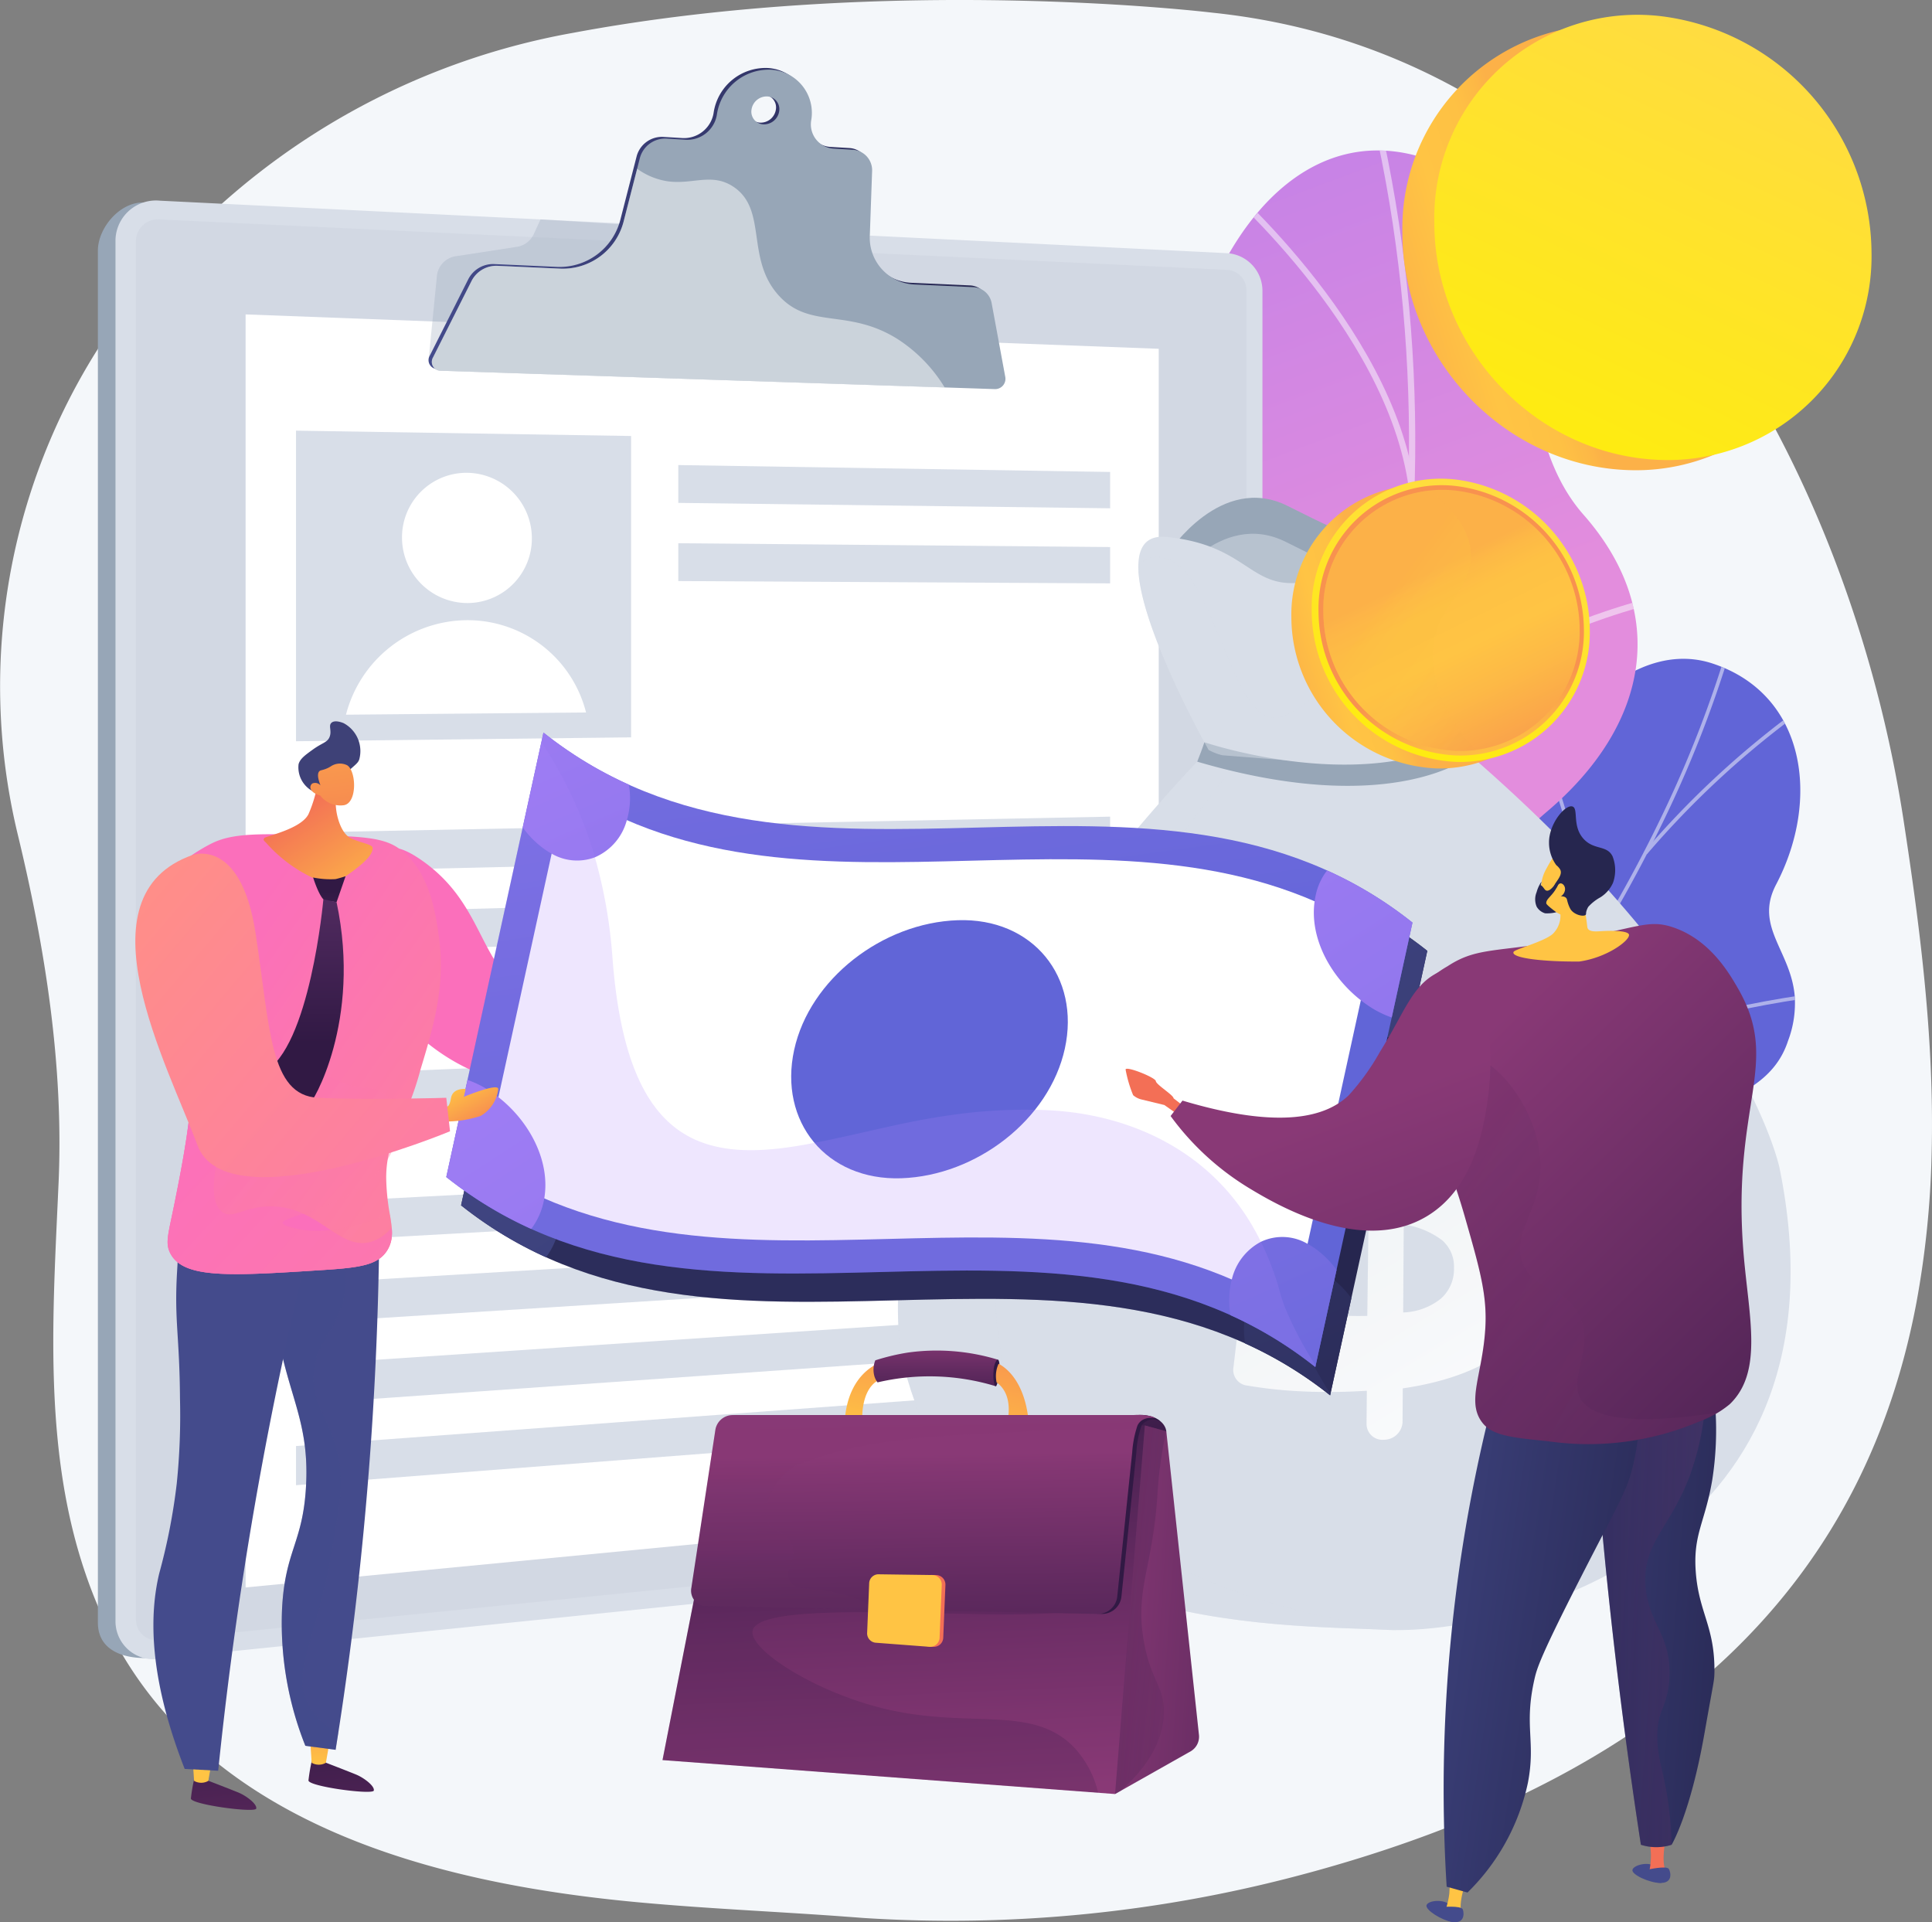 <svg xmlns="http://www.w3.org/2000/svg" xmlns:xlink="http://www.w3.org/1999/xlink" width="178.783" height="177.87" viewBox="0 0 178.783 177.87">
  <rect x="0" y="0" width="178.783" height="177.87" fill="#808080" stroke="none"/>
  <defs>
    <linearGradient id="linear-gradient" x1="-0.616" y1="-1.549" x2="-0.052" y2="-0.17" gradientUnits="objectBoundingBox">
      <stop offset="0" stop-color="#aa80f9"/>
      <stop offset="0.996" stop-color="#6165d7"/>
    </linearGradient>
    <clipPath id="clip-path">
      <path id="Path_30960" data-name="Path 30960" d="M1682.305,1488.893l10.037,14.1s12.543-.086,13.134-6.9,11.971-8.54,17.888-10.2c16.054-4.492,7.417-21.8,27.486-29.312,5.338-2,16.288-3.913,18.6-10.286,2.637-7.26-3.729-9.465-1.1-14.483,4.113-7.843,2.783-17.581-5.881-20.447-8.552-2.829-18.782,8.306-22.672,27.946-4.359,13.652-6.865,14.775-13.462,16.292-4.621,1.062-17.851.881-19.851,8.913s-4.971,14.711-10.914,14.122C1686.532,1477.743,1682.305,1488.893,1682.305,1488.893Z" transform="translate(-1682.305 -1410.929)" fill="none"/>
    </clipPath>
    <linearGradient id="linear-gradient-2" x1="-0.574" y1="0.643" x2="-0.766" y2="-0.308" gradientUnits="objectBoundingBox">
      <stop offset="0.004" stop-color="#e38ddd"/>
      <stop offset="1" stop-color="#9571f6"/>
    </linearGradient>
    <clipPath id="clip-path-2">
      <path id="Path_30967" data-name="Path 30967" d="M1829.3,783.945l17.008,21.57c3.907-.98,10.551-3.5,8.319-9.031-3.1-7.688,7.409-15.856,12.517-16.957,6.322-1.363,20.959-4.844,16.344-16.794-3.842-9.949-8.311-15.7,1.218-23.782s11.327-18.466,3.388-27.479c-8.355-9.486-2.029-27.2-12.6-32.16-18.418-8.648-30.39,20.79-23.333,42.872s-6.594,16.655-15.115,22.339c-11.633,7.76,2.982,21.722,1.838,29.183C1837.983,779.554,1832.78,782.517,1829.3,783.945Z" transform="translate(-1829.295 -677.765)" fill="none"/>
    </clipPath>
    <linearGradient id="linear-gradient-3" y1="0.5" x2="1" y2="0.5" gradientUnits="objectBoundingBox">
      <stop offset="0" stop-color="#444b8c"/>
      <stop offset="0.996" stop-color="#26264f"/>
    </linearGradient>
    <linearGradient id="linear-gradient-4" x1="0.195" y1="0.06" x2="0.608" y2="1.088" gradientUnits="objectBoundingBox">
      <stop offset="0.004" stop-color="#ebeff2"/>
      <stop offset="1" stop-color="#fff"/>
    </linearGradient>
    <linearGradient id="linear-gradient-5" x1="0.329" y1="0.554" x2="-0.255" y2="0.738" gradientUnits="objectBoundingBox">
      <stop offset="0" stop-color="#fcb148"/>
      <stop offset="0.052" stop-color="#fdb946"/>
      <stop offset="0.142" stop-color="#fec144"/>
      <stop offset="0.318" stop-color="#ffc444"/>
      <stop offset="0.485" stop-color="#fdb946"/>
      <stop offset="0.775" stop-color="#f99c4c"/>
      <stop offset="0.866" stop-color="#f8924f"/>
      <stop offset="1" stop-color="#f8924f"/>
    </linearGradient>
    <linearGradient id="linear-gradient-6" x1="0.727" y1="0.007" x2="0.207" y2="1.135" gradientUnits="objectBoundingBox">
      <stop offset="0" stop-color="#ffdb44"/>
      <stop offset="1" stop-color="#feef06"/>
    </linearGradient>
    <linearGradient id="linear-gradient-7" x1="0.636" y1="1.231" x2="0.531" y2="0.666" xlink:href="#linear-gradient-5"/>
    <linearGradient id="linear-gradient-8" x1="0.409" y1="0.31" x2="0.858" y2="1.247" xlink:href="#linear-gradient-5"/>
    <linearGradient id="linear-gradient-9" x1="0.464" y1="0.369" x2="1.215" y2="1.306" xlink:href="#linear-gradient-5"/>
    <linearGradient id="linear-gradient-15" x1="16.59" y1="2.841" x2="16.906" y2="-0.255" gradientUnits="objectBoundingBox">
      <stop offset="0" stop-color="#ffc444"/>
      <stop offset="0.996" stop-color="#f36f56"/>
    </linearGradient>
    <linearGradient id="linear-gradient-16" x1="4.274" y1="3.226" x2="4.343" y2="-0.328" gradientUnits="objectBoundingBox">
      <stop offset="0.1" stop-color="#311944"/>
      <stop offset="0.267" stop-color="#361b47"/>
      <stop offset="0.48" stop-color="#462050"/>
      <stop offset="0.719" stop-color="#602a5f"/>
      <stop offset="0.974" stop-color="#843773"/>
      <stop offset="1" stop-color="#893976"/>
    </linearGradient>
    <linearGradient id="linear-gradient-17" x1="58.574" y1="0.558" x2="74.091" y2="2.494" xlink:href="#linear-gradient-16"/>
    <linearGradient id="linear-gradient-18" x1="10.049" y1="2.89" x2="10.466" y2="-0.297" xlink:href="#linear-gradient-15"/>
    <linearGradient id="linear-gradient-19" x1="2.312" y1="7.212" x2="0.706" y2="-22.684" gradientUnits="objectBoundingBox">
      <stop offset="0.1" stop-color="#311944"/>
      <stop offset="0.685" stop-color="#6d2e66"/>
      <stop offset="1" stop-color="#893976"/>
    </linearGradient>
    <linearGradient id="linear-gradient-20" x1="2.9" y1="0.844" x2="0.145" y2="0.303" gradientUnits="objectBoundingBox">
      <stop offset="0" stop-color="#311944"/>
      <stop offset="1" stop-color="#893976"/>
    </linearGradient>
    <linearGradient id="linear-gradient-21" x1="0.556" y1="0.096" x2="1.657" y2="0.583" xlink:href="#linear-gradient-20"/>
    <linearGradient id="linear-gradient-22" x1="1.568" y1="-0.486" x2="1.649" y2="0.929" xlink:href="#linear-gradient-19"/>
    <linearGradient id="linear-gradient-23" x1="1.553" y1="0.298" x2="2.276" y2="0.958" xlink:href="#linear-gradient-20"/>
    <linearGradient id="linear-gradient-24" x1="1.212" y1="0.494" x2="1.502" y2="0.468" xlink:href="#linear-gradient-19"/>
    <linearGradient id="linear-gradient-25" x1="1.661" y1="2.576" x2="1.569" y2="0.159" xlink:href="#linear-gradient-16"/>
    <linearGradient id="linear-gradient-26" x1="1.706" y1="3.216" x2="1.55" y2="-0.204" xlink:href="#linear-gradient-20"/>
    <linearGradient id="linear-gradient-27" x1="9.67" y1="1.624" x2="6.56" y2="-0.064" xlink:href="#linear-gradient-15"/>
    <linearGradient id="linear-gradient-28" x1="6.924" y1="0.203" x2="10.119" y2="1.379" xlink:href="#linear-gradient-15"/>
    <linearGradient id="linear-gradient-29" x1="25.108" y1="-5.216" x2="26.447" y2="3.966" xlink:href="#linear-gradient-20"/>
    <linearGradient id="linear-gradient-30" x1="88.251" y1="2.445" x2="88.316" y2="-1.732" xlink:href="#linear-gradient-15"/>
    <linearGradient id="linear-gradient-31" x1="28.498" y1="-6.625" x2="29.836" y2="2.557" xlink:href="#linear-gradient-20"/>
    <linearGradient id="linear-gradient-32" x1="100.34" y1="1.793" x2="100.405" y2="-2.384" xlink:href="#linear-gradient-15"/>
    <linearGradient id="linear-gradient-33" x1="15.661" y1="0.5" x2="16.661" y2="0.5" xlink:href="#linear-gradient-3"/>
    <linearGradient id="linear-gradient-34" x1="22.671" y1="0.5" x2="24.118" y2="0.5" xlink:href="#linear-gradient-3"/>
    <linearGradient id="linear-gradient-35" x1="11.577" y1="1.16" x2="11.852" y2="0.531" xlink:href="#linear-gradient-3"/>
    <linearGradient id="linear-gradient-36" x1="14.582" y1="-0.136" x2="16.074" y2="3.031" xlink:href="#linear-gradient-15"/>
    <linearGradient id="linear-gradient-37" x1="5.987" y1="-0.667" x2="4.317" y2="1.457" gradientUnits="objectBoundingBox">
      <stop offset="0" stop-color="#ff9085"/>
      <stop offset="1" stop-color="#fb6fbb"/>
    </linearGradient>
    <linearGradient id="linear-gradient-38" x1="1.448" y1="1.439" x2="0.273" y2="0.275" xlink:href="#linear-gradient-37"/>
    <linearGradient id="linear-gradient-39" x1="8.774" y1="1.573" x2="7.267" y2="0.138" xlink:href="#linear-gradient-37"/>
    <linearGradient id="linear-gradient-40" x1="0.992" y1="1.301" x2="0.273" y2="0.255" xlink:href="#linear-gradient-15"/>
    <linearGradient id="linear-gradient-41" x1="28.041" y1="1.731" x2="27.313" y2="0.129" gradientUnits="objectBoundingBox">
      <stop offset="0" stop-color="#444b8c"/>
      <stop offset="0.996" stop-color="#3e4177"/>
    </linearGradient>
    <linearGradient id="linear-gradient-42" x1="-2.041" y1="-3.397" x2="-1.087" y2="3.737" xlink:href="#linear-gradient-15"/>
    <linearGradient id="linear-gradient-43" x1="2.28" y1="-1.847" x2="2.662" y2="0.085" xlink:href="#linear-gradient-3"/>
    <linearGradient id="linear-gradient-44" x1="0.321" y1="0.888" x2="1.33" y2="0.888" xlink:href="#linear-gradient-3"/>
    <linearGradient id="linear-gradient-45" x1="16.743" y1="-8.67" x2="20.854" y2="2.781" xlink:href="#linear-gradient-3"/>
    <linearGradient id="linear-gradient-46" x1="17.563" y1="-10.209" x2="22.251" y2="0.144" xlink:href="#linear-gradient-3"/>
    <linearGradient id="linear-gradient-47" x1="17.439" y1="-10.656" x2="22.126" y2="-0.213" xlink:href="#linear-gradient-3"/>
    <linearGradient id="linear-gradient-48" x1="15.736" y1="-14.929" x2="19.87" y2="-3.598" xlink:href="#linear-gradient-3"/>
    <linearGradient id="linear-gradient-49" x1="7.136" y1="-3.777" x2="7.4" y2="-2.838" xlink:href="#linear-gradient-3"/>
    <linearGradient id="linear-gradient-50" x1="0.608" y1="-0.001" x2="1.726" y2="-0.001" xlink:href="#linear-gradient-3"/>
    <linearGradient id="linear-gradient-51" x1="2.198" y1="-1.039" x2="3.221" y2="-1.039" xlink:href="#linear-gradient-3"/>
    <linearGradient id="linear-gradient-52" x1="2.274" y1="-1.841" x2="2.656" y2="0.091" xlink:href="#linear-gradient"/>
    <linearGradient id="linear-gradient-53" x1="16.689" y1="-8.64" x2="20.801" y2="2.811" xlink:href="#linear-gradient"/>
    <linearGradient id="linear-gradient-54" x1="17.506" y1="-10.183" x2="22.193" y2="0.17" xlink:href="#linear-gradient"/>
    <linearGradient id="linear-gradient-55" x1="17.382" y1="-10.63" x2="22.068" y2="-0.187" xlink:href="#linear-gradient"/>
    <linearGradient id="linear-gradient-56" x1="15.683" y1="-14.9" x2="19.816" y2="-3.569" xlink:href="#linear-gradient"/>
    <linearGradient id="linear-gradient-57" x1="7.115" y1="-3.762" x2="7.379" y2="-2.823" xlink:href="#linear-gradient"/>
    <linearGradient id="linear-gradient-58" x1="2.191" y1="-1.033" x2="3.215" y2="-1.033" xlink:href="#linear-gradient"/>
    <linearGradient id="linear-gradient-59" x1="52.609" y1="19.135" x2="53.661" y2="20.584" xlink:href="#linear-gradient-3"/>
    <linearGradient id="linear-gradient-60" x1="79.88" y1="6.498" x2="79.88" y2="5.083" xlink:href="#linear-gradient-15"/>
    <linearGradient id="linear-gradient-61" x1="66.137" y1="23.156" x2="67.469" y2="24.945" xlink:href="#linear-gradient-3"/>
    <linearGradient id="linear-gradient-62" x1="63.686" y1="-0.515" x2="64.78" y2="0.793" xlink:href="#linear-gradient-3"/>
    <linearGradient id="linear-gradient-63" x1="72.801" y1="-4.276" x2="72.801" y2="-5.64" xlink:href="#linear-gradient-15"/>
    <linearGradient id="linear-gradient-64" x1="78.664" y1="-1.298" x2="80.024" y2="0.479" xlink:href="#linear-gradient-3"/>
    <linearGradient id="linear-gradient-65" x1="-1.313" y1="-0.081" x2="1.499" y2="0.747" xlink:href="#linear-gradient-3"/>
    <linearGradient id="linear-gradient-66" y1="0.5" x2="1" y2="0.5" gradientUnits="objectBoundingBox">
      <stop offset="0" stop-color="#311944"/>
      <stop offset="1" stop-color="#6b3976"/>
    </linearGradient>
    <linearGradient id="linear-gradient-67" x1="-0.598" y1="0.055" x2="1.238" y2="0.828" xlink:href="#linear-gradient-3"/>
    <linearGradient id="linear-gradient-68" x1="-16.403" y1="-7.284" x2="-16.757" y2="-5.308" xlink:href="#linear-gradient-15"/>
    <linearGradient id="linear-gradient-69" x1="1.253" y1="1.43" x2="0.316" y2="0.173" xlink:href="#linear-gradient-20"/>
    <linearGradient id="linear-gradient-70" x1="19.682" y1="-3.295" x2="20.863" y2="-1.747" xlink:href="#linear-gradient-15"/>
    <linearGradient id="linear-gradient-71" x1="208.341" y1="-31.389" x2="222.661" y2="-17.6" xlink:href="#linear-gradient-15"/>
    <linearGradient id="linear-gradient-72" x1="-0.124" y1="0.253" x2="0.63" y2="0.79" xlink:href="#linear-gradient-20"/>
    <linearGradient id="linear-gradient-73" x1="1.611" y1="3" x2="0.552" y2="0.49" xlink:href="#linear-gradient-20"/>
    <linearGradient id="linear-gradient-74" x1="0.199" y1="0.08" x2="1.076" y2="1.288" xlink:href="#linear-gradient-15"/>
    <linearGradient id="linear-gradient-75" x1="1.3" y1="1.616" x2="0.183" y2="0.294" xlink:href="#linear-gradient-37"/>
    <linearGradient id="linear-gradient-76" x1="62.769" y1="-2.803" x2="63.032" y2="2.036" xlink:href="#linear-gradient-66"/>
    <linearGradient id="linear-gradient-77" x1="25.74" y1="0.663" x2="25.74" y2="-0.546" xlink:href="#linear-gradient-66"/>
    <linearGradient id="linear-gradient-78" x1="-0.046" y1="0.221" x2="1.452" y2="1.539" xlink:href="#linear-gradient-37"/>
  </defs>
  <g id="Group_39655" data-name="Group 39655" transform="translate(-461.688 -460.681)">
    <path id="Path_30950" data-name="Path 30950" d="M640.433,567.56a86.048,86.048,0,0,1-1.408,13.69c-2.208,11.659-7.274,23.016-17.387,32.636-8.591,8.174-20.824,15.094-38.045,19.878-.33.092-.662.184-1,.273a125.889,125.889,0,0,1-41.089,4.119c-.679-.055-1.36-.1-2.04-.153-6.267-.45-12.545-.719-18.8-1.3-18.824-1.751-40.4-7.246-49.239-25.895a42.317,42.317,0,0,1-1.821-4.5c-3.769-11-3.1-22.958-2.572-34.485q.039-.878.079-1.751c.472-10.823-1.249-21.724-3.8-32.256A58.372,58.372,0,0,1,472.3,490.64a66.227,66.227,0,0,1,42.4-26.917c29.378-5.494,59.179-1.869,59.179-1.869,39.25,4.077,59.12,43.046,63.966,74.764C639.263,545.921,640.726,556.628,640.433,567.56Z" transform="translate(0)" fill="#f4f7fa"/>
    <g id="Group_39621" data-name="Group 39621" transform="translate(540 474.609)">
      <g id="Group_39616" data-name="Group 39616" transform="translate(0 47.038)">
        <path id="Path_30951" data-name="Path 30951" d="M1731.056,1478.638c-5.2-.515-8.71,3.136-10.838,6.176a5.286,5.286,0,0,1,.257,1.292c.748,4.605,2.049,6.411,3.5,10.834a24.364,24.364,0,0,0,2.87,4.448l1.5,1.806s12.02-.289,12.61-7.106,11.971-8.54,17.888-10.2c3.633-1.017,4.969-2.646,6.244-3.234,13.5-6.224,19.221-3.661,22.367-8.381,3.473-5.21-2.508-9.825.97-15.693,3.928-6.626,14.191-5.19,16.507-12.291a9.787,9.787,0,0,0,.621-4.18c-.371-4.2-3.765-6.4-1.719-10.3,4.113-7.843,2.783-17.581-5.882-20.447-8.552-2.829-18.782,8.306-22.672,27.946-4.359,13.652-6.865,14.775-13.462,16.292-4.62,1.062-17.851.88-19.851,8.913S1737,1479.227,1731.056,1478.638Z" transform="translate(-1717.786 -1410.929)" fill="url(#linear-gradient)"/>
        <g id="Group_39615" data-name="Group 39615" transform="translate(0 0)">
          <g id="Group_39614" data-name="Group 39614" clip-path="url(#clip-path)">
            <g id="Group_39613" data-name="Group 39613" transform="translate(5.118 -7.112)" opacity="0.5" style="mix-blend-mode: soft-light;isolation: isolate">
              <path id="Path_30952" data-name="Path 30952" d="M1762.079,1391.016l.164.3c1.671-.893,3.344-1.815,4.972-2.742a184.582,184.582,0,0,0,32.461-23.26,150.753,150.753,0,0,0,21.156-23.477,129.717,129.717,0,0,0,12.292-20.78,107.448,107.448,0,0,0,5.708-14.846c.252-.847.463-1.73.668-2.585.272-1.139.553-2.316.934-3.415l-.307-.132c-.386,1.114-.67,2.3-.944,3.446-.2.85-.413,1.73-.663,2.568a107.111,107.111,0,0,1-5.691,14.8,129.412,129.412,0,0,1-12.263,20.731,150.444,150.444,0,0,1-21.115,23.43,184.256,184.256,0,0,1-32.409,23.223C1765.418,1389.2,1763.748,1390.125,1762.079,1391.016Z" transform="translate(-1762.079 -1300.078)" fill="#fcfdfe"/>
              <path id="Path_30953" data-name="Path 30953" d="M2553.26,1908.012l.243.24c9.258-10.117,32.751-13.038,32.987-13.066l-.059-.334C2586.194,1894.88,2562.592,1897.814,2553.26,1908.012Z" transform="translate(-2502.5 -1856.692)" fill="#fcfdfe"/>
              <path id="Path_30954" data-name="Path 30954" d="M2109.694,2137.872l.216.266c7.122-6.056,6.837-25,6.833-25.194l-.325-.016C2116.422,2113.117,2116.7,2131.91,2109.694,2137.872Z" transform="translate(-2087.392 -2060.778)" fill="#fcfdfe"/>
              <path id="Path_30955" data-name="Path 30955" d="M2041.849,2500.128l.17.3c5.31-2.99,14.294-4.016,25.3-2.888.553.057.553.057.606.028l-.167-.3.083.15-.025-.167c-.037,0-.246-.021-.488-.046C2056.26,2496.069,2047.212,2497.108,2041.849,2500.128Z" transform="translate(-2023.9 -2419.98)" fill="#fcfdfe"/>
              <path id="Path_30956" data-name="Path 30956" d="M1809.2,2468.084l.242.241c4.575-4.957,2.924-15.444,2.907-15.549l-.321.033C1812.051,2452.913,1813.675,2463.241,1809.2,2468.084Z" transform="translate(-1806.181 -2378.822)" fill="#fcfdfe"/>
              <path id="Path_30957" data-name="Path 30957" d="M1763.882,2717.3c5.442-.655,11.353.3,18.069,2.926l.1-.314c-6.768-2.644-12.729-3.608-18.224-2.947Z" transform="translate(-1763.711 -2625.875)" fill="#fcfdfe"/>
              <path id="Path_30958" data-name="Path 30958" d="M2833.23,1496.847l.255.226a83.513,83.513,0,0,1,13.433-12.573c.515-.4.7-.537.75-.6l-.246-.236c-.042.046-.337.273-.709.56A83.783,83.783,0,0,0,2833.23,1496.847Z" transform="translate(-2764.508 -1471.887)" fill="#fcfdfe"/>
              <path id="Path_30959" data-name="Path 30959" d="M2682.486,1547.226l.3.143c2.641-6.821-3.272-20.989-3.525-21.589l-.3.116C2679.028,1526.043,2685.077,1540.532,2682.486,1547.226Z" transform="translate(-2620.142 -1511.301)" fill="#fcfdfe"/>
            </g>
          </g>
        </g>
      </g>
      <g id="Group_39620" data-name="Group 39620" transform="translate(7.949)">
        <path id="Path_30961" data-name="Path 30961" d="M1807.183,788.711c.839.838-4.577,11.067,3.665,9,2.059-.515,7.965-3.866,13.556,2.833l3.256,3.9c3.9-1.181,7.351-3.015,5.353-7.966-3.1-7.688,7.409-15.856,12.517-16.957,6.322-1.363,20.959-4.844,16.343-16.794-3.842-9.949-8.311-15.7,1.218-23.782s11.327-18.465,3.388-27.479c-8.355-9.486-2.029-27.2-12.6-32.16-18.418-8.648-30.39,20.79-23.333,42.872s-6.594,16.655-15.115,22.339a17.7,17.7,0,0,0-3.025,2.89c-6.948,8.443-1.574,18.365-3.59,30.009C1806.066,793.3,1805.768,787.3,1807.183,788.711Z" transform="translate(-1806.204 -677.764)" fill="url(#linear-gradient-2)"/>
        <g id="Group_39619" data-name="Group 39619" transform="translate(1.481 0)">
          <g id="Group_39618" data-name="Group 39618" clip-path="url(#clip-path-2)">
            <g id="Group_39617" data-name="Group 39617" transform="translate(4.54 -3.017)" opacity="0.5" style="mix-blend-mode: soft-light;isolation: isolate">
              <path id="Path_30962" data-name="Path 30962" d="M2004.623,747.614l.448.393c26.815-31.158,37.609-76.09,28.169-117.261l-.564.1C2042.076,671.841,2031.327,716.585,2004.623,747.614Z" transform="translate(-1997.914 -630.745)" fill="#fcfdfe"/>
              <path id="Path_30963" data-name="Path 30963" d="M2208.664,2068.378l.366.469c12.872-9.777,31.922-5.864,32.113-5.823l.089-.566C2241.039,2062.416,2221.739,2058.448,2208.664,2068.378Z" transform="translate(-2188.865 -1969.838)" fill="#fcfdfe"/>
              <path id="Path_30964" data-name="Path 30964" d="M1911.534,1758.724l.536.251c6.414-15.209-11.362-41.262-11.543-41.524l-.47.31C1900.235,1718.021,1917.827,1743.8,1911.534,1758.724Z" transform="translate(-1900.057 -1647.732)" fill="#fcfdfe"/>
              <path id="Path_30965" data-name="Path 30965" d="M2440.324,1336.976l.515.3c6.126-11.526,25.813-16.138,26.01-16.184l-.159-.565C2466.49,1320.568,2446.563,1325.237,2440.324,1336.976Z" transform="translate(-2405.662 -1276.268)" fill="#fcfdfe"/>
              <path id="Path_30966" data-name="Path 30966" d="M2229.038,740.538l.574-.044c-2.047-15.21-18.2-28.911-18.359-29.047l-.356.435C2211.057,712.016,2227.023,725.564,2229.038,740.538Z" transform="translate(-2190.953 -706.268)" fill="#fcfdfe"/>
            </g>
          </g>
        </g>
      </g>
    </g>
    <g id="Group_39626" data-name="Group 39626" transform="translate(470.749 466.965)">
      <g id="Group_39623" data-name="Group 39623" transform="translate(0 0)">
        <path id="Path_30968" data-name="Path 30968" d="M705.82,758.352l-98.6-5.7c-2.271-.111-4.315,2.367-4.315,4.448V884.058c0,2.886,2.948,3.467,5.219,3.235l97.694-9.977a3.708,3.708,0,0,0,3.225-3.648V761.829A3.471,3.471,0,0,0,705.82,758.352Z" transform="translate(-602.908 -740.197)" fill="#97a6b7"/>
        <path id="Path_30969" data-name="Path 30969" d="M731.1,754.916l-98.792-4.86a3.746,3.746,0,0,0-4.12,3.594V881.6a3.52,3.52,0,0,0,4.12,3.373L731.1,874.809a3.727,3.727,0,0,0,3.225-3.677V758.419A3.487,3.487,0,0,0,731.1,754.916Z" transform="translate(-626.562 -737.769)" fill="#d8dee8"/>
        <path id="Path_30970" data-name="Path 30970" d="M659.967,908.592a1.906,1.906,0,0,1-2.224-1.825V779.086a2.028,2.028,0,0,1,2.224-1.944l98.792,4.667a1.888,1.888,0,0,1,1.748,1.9V896.628a2.018,2.018,0,0,1-1.748,1.989Z" transform="translate(-654.225 -763.119)" fill="#97a6b7" opacity="0.1" style="mix-blend-mode: multiply;isolation: isolate"/>
        <path id="Path_30971" data-name="Path 30971" d="M900.465,1023.867l-84.5,8.141v-117.8l84.5,3.182Z" transform="translate(-802.299 -891.398)" fill="#fff"/>
        <path id="Path_30972" data-name="Path 30972" d="M1113.638,789.692l-33.77.422.757-7.616a2.064,2.064,0,0,1,1.714-1.947l5.719-.879a2.057,2.057,0,0,0,1.547-1.187l.62-1.347,14.959.924Z" transform="translate(-1049.267 -763.119)" fill="#97a6b7" opacity="0.3" style="mix-blend-mode: multiply;isolation: isolate"/>
        <path id="Path_30973" data-name="Path 30973" d="M1131.671,580.25a1.807,1.807,0,0,0-1.72-1.505l-5.4-.242a4.333,4.333,0,0,1-4.155-4.62l.208-5.84a1.9,1.9,0,0,0-1.793-2.009l-1.773-.106a2.244,2.244,0,0,1-2.062-2.651,4,4,0,0,0-3.71-4.65,4.859,4.859,0,0,0-5.018,4.116,2.714,2.714,0,0,1-.375,1.04,2.775,2.775,0,0,1-2.488,1.328L1101.56,565a2.425,2.425,0,0,0-2.442,1.806l-1.521,5.928a5.807,5.807,0,0,1-5.772,4.3l-5.919-.265a2.571,2.571,0,0,0-2.367,1.407l-3.567,7.078a.819.819,0,0,0,.7,1.227l51.332,1.705a.953.953,0,0,0,.935-1.1Zm-21.129-16.567a1.175,1.175,0,0,1-1.095-1.373,1.423,1.423,0,0,1,1.467-1.21,1.175,1.175,0,0,1,1.091,1.373A1.424,1.424,0,0,1,1110.543,563.683Z" transform="translate(-1049.268 -558.618)" fill="url(#linear-gradient-3)"/>
        <path id="Path_30974" data-name="Path 30974" d="M1136.411,582.718a1.807,1.807,0,0,0-1.72-1.505l-5.4-.242a4.333,4.333,0,0,1-4.155-4.62l.208-5.84a1.9,1.9,0,0,0-1.793-2.009l-1.773-.106a2.245,2.245,0,0,1-2.062-2.651,4,4,0,0,0-3.71-4.65,4.859,4.859,0,0,0-5.019,4.116,2.71,2.71,0,0,1-.375,1.04,2.775,2.775,0,0,1-2.489,1.328l-1.829-.109a2.425,2.425,0,0,0-2.442,1.806l-1.521,5.928a5.807,5.807,0,0,1-5.772,4.3l-5.919-.265a2.571,2.571,0,0,0-2.367,1.407l-3.567,7.078a.819.819,0,0,0,.7,1.227l51.332,1.7a.953.953,0,0,0,.935-1.1Zm-21.129-16.567a1.175,1.175,0,0,1-1.095-1.373,1.423,1.423,0,0,1,1.467-1.21,1.175,1.175,0,0,1,1.091,1.373A1.424,1.424,0,0,1,1115.282,566.151Z" transform="translate(-1053.703 -560.928)" fill="#97a6b7"/>
        <g id="Group_39622" data-name="Group 39622" transform="translate(30.905 9.334)">
          <path id="Path_30975" data-name="Path 30975" d="M1127.626,719.808c-4.579-2.827-8.092-.822-10.946-4.01-3.055-3.413-.995-7.906-4.155-10.026-2.024-1.357-3.829-.16-6.182-.528a6.486,6.486,0,0,1-2.737-1.145l-1.268,4.944a5.807,5.807,0,0,1-5.772,4.3l-5.919-.265a2.572,2.572,0,0,0-2.367,1.407l-3.567,7.078a.819.819,0,0,0,.7,1.227l46.65,1.55A13.917,13.917,0,0,0,1127.626,719.808Z" transform="translate(-1084.608 -704.099)" fill="#fff" opacity="0.5" style="mix-blend-mode: soft-light;isolation: isolate"/>
        </g>
      </g>
      <g id="Group_39625" data-name="Group 39625" transform="translate(18.331 33.567)">
        <path id="Path_30976" data-name="Path 30976" d="M1479.985,1135.439l-39.962-.5v-3.5l39.962.638Z" transform="translate(-1404.647 -1128.255)" fill="#d8dee8"/>
        <path id="Path_30977" data-name="Path 30977" d="M1479.985,1247.909l-39.962-.214v-3.5l39.962.352Z" transform="translate(-1404.647 -1233.777)" fill="#d8dee8"/>
        <path id="Path_30978" data-name="Path 30978" d="M963.963,1641.918l-75.338,1.739v-3.623l75.338-1.478Z" transform="translate(-888.625 -1602.838)" fill="#d8dee8"/>
        <path id="Path_30979" data-name="Path 30979" d="M963.963,1750.22l-75.338,2.279v-3.623l75.338-2.017Z" transform="translate(-888.625 -1704.191)" fill="#d8dee8"/>
        <path id="Path_30980" data-name="Path 30980" d="M963.963,1858.521l-75.338,2.818v-3.623l75.338-2.557Z" transform="translate(-888.625 -1805.544)" fill="#d8dee8"/>
        <path id="Path_30981" data-name="Path 30981" d="M963.963,1966.823l-75.338,3.357v-3.623l75.338-3.1Z" transform="translate(-888.625 -1906.897)" fill="#d8dee8"/>
        <path id="Path_30982" data-name="Path 30982" d="M963.963,2138.009l-75.338,4.21V2138.6l75.338-3.948Z" transform="translate(-888.625 -2067.101)" fill="#d8dee8"/>
        <path id="Path_30983" data-name="Path 30983" d="M963.963,2246.311l-75.338,4.749v-3.623l75.338-4.488Z" transform="translate(-888.625 -2168.454)" fill="#d8dee8"/>
        <path id="Path_30984" data-name="Path 30984" d="M963.963,2354.613l-75.338,5.288v-3.623l75.338-5.027Z" transform="translate(-888.625 -2269.807)" fill="#d8dee8"/>
        <path id="Path_30985" data-name="Path 30985" d="M963.963,2462.914l-75.338,5.828v-3.623l75.338-5.567Z" transform="translate(-888.625 -2371.16)" fill="#d8dee8"/>
        <g id="Group_39624" data-name="Group 39624">
          <path id="Path_30986" data-name="Path 30986" d="M919.633,1110.2l-31.009.36V1081.82l31.009.494Z" transform="translate(-888.625 -1081.82)" fill="#d8dee8"/>
          <path id="Path_30987" data-name="Path 30987" d="M1053.525,1148.677a5.972,5.972,0,0,1-5.973,5.987,6.063,6.063,0,0,1-6.044-6.066,5.968,5.968,0,0,1,6.044-5.986A6.067,6.067,0,0,1,1053.525,1148.677Z" transform="translate(-1031.699 -1138.712)" fill="#fff"/>
          <path id="Path_30988" data-name="Path 30988" d="M982.919,1363.727a11.309,11.309,0,0,0-10.988-8.541,11.644,11.644,0,0,0-11.228,8.746Z" transform="translate(-956.079 -1337.648)" fill="#fff"/>
        </g>
      </g>
    </g>
    <g id="Group_39628" data-name="Group 39628" transform="translate(544.781 506.742)">
      <path id="Path_30989" data-name="Path 30989" d="M1802.935,1613.161q-.441,0-.844-.022c-10.64-.519-37.572.229-44.374-23.2-6.25-21.513,22.484-52.632,27.21-57.561.42-.438.65-.669.65-.669s-1.14-.928,22.838-.683c26.457,22.42,29.987,39.319,29.987,39.319C1845.479,1604.967,1814.359,1613.249,1802.935,1613.161Z" transform="translate(-1756.832 -1508.382)" fill="#d8dee8"/>
      <path id="Path_30990" data-name="Path 30990" d="M1802.935,1632.788q-.441,0-.844-.022c-10.64-.519-37.572.229-44.374-23.2-6.25-21.513,22.484-52.632,27.21-57.561a7.224,7.224,0,0,1,3.274.362C1788.6,1552.516,1728.976,1621.585,1802.935,1632.788Z" transform="translate(-1756.832 -1528.009)" fill="#d8dee8" opacity="0.5" style="mix-blend-mode: multiply;isolation: isolate"/>
      <path id="Path_30991" data-name="Path 30991" d="M2147.673,1183.652s4.833-7.373,11-4.269,11.139,5.449,14.562,3.613,5.24-3.333,5.95,1.1-12.418,14.6-12.418,14.6S2147.511,1197.76,2147.673,1183.652Z" transform="translate(-2122.597 -1178.62)" fill="#97a6b7"/>
      <path id="Path_30992" data-name="Path 30992" d="M2145.141,1235.557s4.833-7.373,11-4.269,11.139,5.449,14.562,3.613,5.24-3.333,5.95,1.1-12.418,14.6-12.418,14.6S2144.979,1249.665,2145.141,1235.557Z" transform="translate(-2120.227 -1227.195)" fill="#d8dee8" opacity="0.5" style="mix-blend-mode: multiply;isolation: isolate"/>
      <path id="Path_30993" data-name="Path 30993" d="M2138.279,1232.6c-1.915,2.567-4.11,4.74-5.989,5.587-2.357,1.062-6.488,1.574-10.582,1.673a42.386,42.386,0,0,1-10.364-.816l0,0a5.052,5.052,0,0,1-1.272-.492s-6.653-11.8-6.5-17.151c.048-1.7.783-2.745,2.633-2.559,7.683.773,7.649,5.077,12.958,4.135s9.55-8.745,12.8-3.379,7.371-1.844,10.405.708C2144.323,1221.944,2141.766,1227.921,2138.279,1232.6Z" transform="translate(-2081.324 -1215.214)" fill="#d8dee8"/>
      <path id="Path_30994" data-name="Path 30994" d="M2189.177,1529.153s13.977,4.754,23.507-.142a8.793,8.793,0,0,0,1.148,1.392s-7.113,5.886-25.316.548C2188.516,1530.951,2189.028,1529.656,2189.177,1529.153Z" transform="translate(-2160.821 -1506.531)" fill="#97a6b7"/>
      <path id="Path_30995" data-name="Path 30995" d="M2138.279,1276.054c-1.915,2.567-4.11,4.74-5.989,5.587-2.357,1.062-6.488,1.574-10.582,1.673l-10.364-.816,0,0a5.052,5.052,0,0,1-1.272-.492s-6.653-11.8-6.5-17.151c.092-.089,3.073-2.946,6.158,3.64,3.137,6.689,4.108,12.434,8.334,9.9s11.064-12.983,11.929-7.865-3.469,9.791-.445,9.131C2131.905,1279.139,2136.558,1275.882,2138.279,1276.054Z" transform="translate(-2081.324 -1258.672)" fill="#d8dee8" opacity="0.5" style="mix-blend-mode: multiply;isolation: isolate"/>
      <g id="Group_39627" data-name="Group 39627" transform="translate(30.28 41.39)" opacity="0.9">
        <path id="Path_30996" data-name="Path 30996" d="M2244.28,1823.758h0a1.513,1.513,0,0,1,1.574,1.426l-.017,2.657a49.014,49.014,0,0,1,5.257.421q1.935.26,3.842.672a1.439,1.439,0,0,1,1.206,1.508l-.363,3.377a1.545,1.545,0,0,1-2.034,1.2,22.456,22.456,0,0,0-2.592-.657,25.656,25.656,0,0,0-4.9-.438h-.451l-.049,7.762c4.621.78,8.006,2.053,10.194,3.821a8.625,8.625,0,0,1,3.29,7.019,10.189,10.189,0,0,1-3.6,8c-2.452,2.18-5.911,3.6-10.4,4.253l-.021,3.141a1.717,1.717,0,0,1-1.659,1.612l-.029,0a1.473,1.473,0,0,1-1.643-1.429l.029-3.1-.733.037a52.731,52.731,0,0,1-6.1-.028,41.672,41.672,0,0,1-4.227-.49,1.455,1.455,0,0,1-1.3-1.575l.55-4.617a1.806,1.806,0,0,1,2.279-1.384,33.382,33.382,0,0,0,3.686.762,34.665,34.665,0,0,0,5.885.365l.113-8.889c-4.491-.617-7.851-1.806-10.043-3.566a8.471,8.471,0,0,1-3.208-7.167,9.066,9.066,0,0,1,3.75-7.4c2.4-1.818,5.779-2.875,10.1-3.183l.025-2.721A1.5,1.5,0,0,1,2244.28,1823.758Zm-1.685,10.329a6.388,6.388,0,0,0-3.221,1.236,3.05,3.05,0,0,0-1.185,2.42,2.691,2.691,0,0,0,1.043,2.244,7.255,7.255,0,0,0,3.3,1.232Zm2.733,15.53-.054,8.138a5.875,5.875,0,0,0,3.487-1.277,3.634,3.634,0,0,0,1.215-2.845,3.216,3.216,0,0,0-1.111-2.572A7.715,7.715,0,0,0,2245.329,1849.616Z" transform="translate(-2228.801 -1823.757)" fill="url(#linear-gradient-4)"/>
      </g>
    </g>
    <g id="Group_39631" data-name="Group 39631" transform="translate(581.186 504.987)">
      <g id="Group_39630" data-name="Group 39630" transform="translate(0 0)">
        <path id="Path_30997" data-name="Path 30997" d="M2350,1174.586a11.99,11.99,0,0,1-12.4,12.227,14.039,14.039,0,0,1-13.333-13.962,11.956,11.956,0,0,1,13.333-12.164A14.13,14.13,0,0,1,2350,1174.586Z" transform="translate(-2324.264 -1160.016)" fill="url(#linear-gradient-5)"/>
        <path id="Path_30998" data-name="Path 30998" d="M2379.312,1165.227a11.99,11.99,0,0,1-12.4,12.227,14.039,14.039,0,0,1-13.333-13.962,11.956,11.956,0,0,1,13.333-12.165A14.13,14.13,0,0,1,2379.312,1165.227Z" transform="translate(-2351.694 -1151.258)" fill="url(#linear-gradient-6)"/>
        <path id="Path_30999" data-name="Path 30999" d="M2387.942,1173.949a11.442,11.442,0,0,1-11.858,11.669,13.4,13.4,0,0,1-12.7-13.325,11.411,11.411,0,0,1,12.7-11.612A13.484,13.484,0,0,1,2387.942,1173.949Z" transform="translate(-2360.87 -1160.016)" fill="url(#linear-gradient-7)"/>
        <path id="Path_31000" data-name="Path 31000" d="M2394.086,1180.176a11.05,11.05,0,0,1-11.467,11.27,12.944,12.944,0,0,1-12.256-12.869,11.022,11.022,0,0,1,12.256-11.217A13.022,13.022,0,0,1,2394.086,1180.176Z" transform="translate(-2367.405 -1166.27)" fill="url(#linear-gradient-8)"/>
        <path id="Path_31002" data-name="Path 31002" d="M2380.544,1182.669c.387-3.826,3.9-5.446,3.445-8.966-.283-2.169-1.927-4-3.761-5.425a11.023,11.023,0,0,0-9.865,11.215,12.944,12.944,0,0,0,12.256,12.87,11.571,11.571,0,0,0,1.894-.093C2381.866,1189.636,2380.211,1185.956,2380.544,1182.669Z" transform="translate(-2367.405 -1167.186)" opacity="0.3" fill="url(#linear-gradient-9)" style="mix-blend-mode: multiply;isolation: isolate"/>
      </g>
    </g>
    <g id="Group_39634" data-name="Group 39634" transform="translate(591.467 462.066)">
      <g id="Group_39633" data-name="Group 39633" transform="translate(0 0)">
        <path id="Path_31003" data-name="Path 31003" d="M2524.965,518.924a18.845,18.845,0,0,1-19.5,19.218c-11.383-.35-20.957-10.181-20.957-21.945a18.792,18.792,0,0,1,20.957-19.119A22.21,22.21,0,0,1,2524.965,518.924Z" transform="translate(-2484.512 -496.024)" fill="url(#linear-gradient-5)"/>
        <path id="Path_31004" data-name="Path 31004" d="M2571.032,504.215a18.845,18.845,0,0,1-19.5,19.218c-11.383-.35-20.957-10.181-20.957-21.945a18.792,18.792,0,0,1,20.957-19.119A22.209,22.209,0,0,1,2571.032,504.215Z" transform="translate(-2527.625 -482.259)" fill="url(#linear-gradient-6)"/>
        <path id="Path_31005" data-name="Path 31005" d="M2584.6,517.923a17.984,17.984,0,0,1-18.637,18.341c-10.854-.351-19.968-9.734-19.968-20.943a17.936,17.936,0,0,1,19.968-18.251A21.193,21.193,0,0,1,2584.6,517.923Z" transform="translate(-2542.047 -496.024)" fill="url(#linear-gradient-7)"/>
        <path id="Path_31006" data-name="Path 31006" d="M2594.253,527.71a17.369,17.369,0,0,1-18.023,17.714,20.344,20.344,0,0,1-19.264-20.228,17.324,17.324,0,0,1,19.264-17.63A20.467,20.467,0,0,1,2594.253,527.71Z" transform="translate(-2552.318 -505.853)" fill="url(#linear-gradient-8)"/>
        <path id="Path_31008" data-name="Path 31008" d="M2572.969,531.628c.609-6.014,6.136-8.56,5.415-14.092-.445-3.41-3.029-6.283-5.912-8.526a17.326,17.326,0,0,0-15.506,17.627,20.344,20.344,0,0,0,19.264,20.228,18.191,18.191,0,0,0,2.977-.145C2575.047,542.579,2572.447,536.8,2572.969,531.628Z" transform="translate(-2552.318 -507.294)" opacity="0.3" fill="url(#linear-gradient-9)" style="mix-blend-mode: multiply;isolation: isolate"/>
      </g>
    </g>
    <g id="Group_39637" data-name="Group 39637" transform="translate(522.995 585.644)">
      <path id="Path_31009" data-name="Path 31009" d="M1683.454,2426.123s-2.97.867-3.286,5.349c.486-.035,1.618,0,1.618,0s-.21-3.26,1.9-3.893A6.5,6.5,0,0,1,1683.454,2426.123Z" transform="translate(-1663.301 -2424.989)" fill="url(#linear-gradient-15)"/>
      <path id="Path_31010" data-name="Path 31010" d="M1733.111,2409.3q-.111,1.224-.222,2.448a20.986,20.986,0,0,0-10.93-.352,1.757,1.757,0,0,1-.334-.754,2.321,2.321,0,0,1,.126-1.286,20.184,20.184,0,0,1,3.029-.722A19.381,19.381,0,0,1,1733.111,2409.3Z" transform="translate(-1702.06 -2408.439)" fill="url(#linear-gradient-16)"/>
      <path id="Path_31011" data-name="Path 31011" d="M1895.077,2422.575c0-.295-.029-.664-.138-.707s-.242.226-.3.375a2.254,2.254,0,0,0-.114.688,3.337,3.337,0,0,0,.054,1.1c.028.112.072.281.138.285s.1-.1.167-.311A4.3,4.3,0,0,0,1895.077,2422.575Z" transform="translate(-1863.888 -2421.002)" fill="url(#linear-gradient-17)"/>
      <path id="Path_31012" data-name="Path 31012" d="M1901.212,2433.181c-.615.106-2.112.421-2.112.421s.976-2.867-.864-4.19a2.754,2.754,0,0,1-.038-.974,2.715,2.715,0,0,1,.22-.752C1899.2,2428.091,1900.9,2429.45,1901.212,2433.181Z" transform="translate(-1867.318 -2426.452)" fill="url(#linear-gradient-18)"/>
      <path id="Path_31013" data-name="Path 31013" d="M2099.208,2503.139s-.075-1.506-2.642-1.506c-.4.274-.424,1.506-.424,1.506Z" transform="translate(-2052.587 -2495.654)" fill="url(#linear-gradient-19)"/>
      <path id="Path_31014" data-name="Path 31014" d="M2014.934,2546.76l-7.023,3.968-4.255-14.572,7.011-19.536,1.988.544,3.017,28.057A1.569,1.569,0,0,1,2014.934,2546.76Z" transform="translate(-1966.034 -2509.679)" fill="url(#linear-gradient-20)"/>
      <path id="Path_31015" data-name="Path 31015" d="M2003.655,2536.156l7.011-19.536,1.988.544a35.713,35.713,0,0,0-.835,6.095c-.47,6.652-2.031,8.5-1.275,13.143.629,3.858,2,4.382,1.882,6.978-.131,2.827-1.9,5.195-4,7.057l-.518.292Z" transform="translate(-1966.034 -2509.679)" opacity="0.3" fill="url(#linear-gradient-21)" style="mix-blend-mode: multiply;isolation: isolate"/>
      <path id="Path_31016" data-name="Path 31016" d="M1461.894,2516.619h-38.562l-6.071,30.967,41.877,3.142Z" transform="translate(-1417.261 -2509.679)" fill="url(#linear-gradient-22)"/>
      <g id="Group_39635" data-name="Group 39635" transform="translate(0 6.941)" opacity="0.2" style="mix-blend-mode: multiply;isolation: isolate">
        <path id="Path_31017" data-name="Path 31017" d="M1423.332,2516.62h12.991a20.769,20.769,0,0,0,1.139,2.505c5.809,10.809,19.109,12.172,18.869,13.948-.359,2.655-29.975-1.114-30.731,2.535-.365,1.761,5.889,5.765,12.424,7.281,7.825,1.815,13.575-.473,17.4,3.605a9.3,9.3,0,0,1,2.145,4.092l-40.306-3Z" transform="translate(-1417.261 -2516.62)" fill="url(#linear-gradient-23)"/>
      </g>
      <path id="Path_31018" data-name="Path 31018" d="M1511.381,2501.6a3.175,3.175,0,0,1,1.7.311,2.658,2.658,0,0,1,.375.249l-.3-.1a1.3,1.3,0,0,0-1.416.5,8.668,8.668,0,0,0-.489,2.511c-.193,1.835-1.376,13.256-1.376,13.256a1.8,1.8,0,0,1-1.8,1.674l-35.87-1.741a1.357,1.357,0,0,1-.766-.246,1.46,1.46,0,0,1-.572-1.471l1.817-13.6a1.628,1.628,0,0,1,1.576-1.343Z" transform="translate(-1467.401 -2495.619)" fill="url(#linear-gradient-24)"/>
      <path id="Path_31019" data-name="Path 31019" d="M1499.5,2501.48a5.72,5.72,0,0,1,1.524.089,1.655,1.655,0,0,1,.512.2s-1.218-.271-1.678.677a9.85,9.85,0,0,0-.489,2.511c-.193,1.835-1.376,13.256-1.376,13.256a1.8,1.8,0,0,1-1.8,1.674l-36.275-.728a1.361,1.361,0,0,1-.766-.246,1.46,1.46,0,0,1-.572-1.471l2.221-14.615a1.628,1.628,0,0,1,1.576-1.343Z" transform="translate(-1455.906 -2495.501)" fill="url(#linear-gradient-25)"/>
      <path id="Path_31020" data-name="Path 31020" d="M1458.584,2517.438l2.221-14.615a1.628,1.628,0,0,1,1.576-1.343H1499.5a5.72,5.72,0,0,1,1.524.089,1.655,1.655,0,0,1,.512.2s-1.218-.271-1.678.677a2.323,2.323,0,0,0-.122.323c-3.525.13-7.051.037-10.576.249-6.969.409-14.016.409-20.593,3.027-2.1.837-3.546,3.845-2.976,5.235.412,1,1.816.923,2.306,2.238.515,1.383-.72,2.323-.2,3.293.543,1.017,2.194.533,4.865,1.259a13.236,13.236,0,0,1,3.306,1.411l-15.945-.32a1.361,1.361,0,0,1-.766-.246A1.46,1.46,0,0,1,1458.584,2517.438Z" transform="translate(-1455.906 -2495.501)" opacity="0.1" fill="url(#linear-gradient-26)" style="mix-blend-mode: multiply;isolation: isolate"/>
      <g id="Group_39636" data-name="Group 39636" transform="translate(18.939 20.714)">
        <path id="Path_31021" data-name="Path 31021" d="M1718.434,2737.894l4.542,1.016.48.036a.875.875,0,0,0,.92-.863l.2-4.837a.883.883,0,0,0-.846-.943l-.482-.007-4.566.54c-.436-.006-.8-.222-.823.258l-.187,4.536C1717.651,2738.111,1718,2737.861,1718.434,2737.894Z" transform="translate(-1717.335 -2732.233)" fill="url(#linear-gradient-27)"/>
        <path id="Path_31022" data-name="Path 31022" d="M1713.2,2737.634l5.032.383a.875.875,0,0,0,.92-.863l.2-4.837a.883.883,0,0,0-.846-.943l-5.045-.07a.864.864,0,0,0-.826.861l-.187,4.536A.873.873,0,0,0,1713.2,2737.634Z" transform="translate(-1712.45 -2731.304)" fill="url(#linear-gradient-28)"/>
      </g>
    </g>
    <g id="Group_39654" data-name="Group 39654" transform="translate(474.212 527.432)">
      <path id="Path_31023" data-name="Path 31023" d="M906.987,2995.424a17.03,17.03,0,0,0-.381,2.129c-.012.566,5.954,1.356,6.047.939s-.906-1.177-1.627-1.476-2.836-1.113-2.836-1.113Z" transform="translate(-890.585 -2899.552)" fill="url(#linear-gradient-29)"/>
      <path id="Path_31024" data-name="Path 31024" d="M910.813,2969.558l-.342,1.954a1.316,1.316,0,0,1-1.317,0l-.142-2.169Z" transform="translate(-892.837 -2875.143)" fill="url(#linear-gradient-30)"/>
      <path id="Path_31025" data-name="Path 31025" d="M737.391,3021.5a17.045,17.045,0,0,0-.381,2.129c-.012.566,5.954,1.356,6.047.939s-.906-1.177-1.627-1.476-2.836-1.112-2.836-1.112Z" transform="translate(-731.87 -2923.959)" fill="url(#linear-gradient-31)"/>
      <path id="Path_31026" data-name="Path 31026" d="M741.218,2995.64l-.342,1.954a1.316,1.316,0,0,1-1.317,0l-.142-2.169Z" transform="translate(-734.123 -2899.552)" fill="url(#linear-gradient-32)"/>
      <path id="Path_31027" data-name="Path 31027" d="M860.617,2148.258l1.739,4.572c-.085,8.412-.506,17.532-1.43,27.246-.687,7.227-1.584,14.052-2.609,20.444l-2.8-.371a30.586,30.586,0,0,1-2.16-12.6c.267-5.5,1.916-6.1,2.218-11.36.391-6.822-2.2-8.868-3.031-17.183a45.954,45.954,0,0,1,.449-12.231Z" transform="translate(-839.784 -2105.35)" fill="url(#linear-gradient-33)"/>
      <path id="Path_31028" data-name="Path 31028" d="M852.988,2146.775l4.12.8c2.146,4.741,2.48,9.517,1.882,11.567-.845,2.9-2.555,3.709-2.693,6.681-.136,2.94,1.46,3.84,2.244,7.385.543,2.454.182,4.639-.561,8.908-1.5,8.6-3.7,11.083-2.244,14.065a6.275,6.275,0,0,0,2.828,2.757c-.082.528-.163,1.058-.247,1.58l-2.8-.371a30.586,30.586,0,0,1-2.16-12.6c.267-5.5,1.916-6.1,2.218-11.361.391-6.822-2.2-8.868-3.031-17.183A45.954,45.954,0,0,1,852.988,2146.775Z" transform="translate(-839.784 -2105.35)" opacity="0.3" fill="url(#linear-gradient-34)" style="mix-blend-mode: multiply;isolation: isolate"/>
      <path id="Path_31029" data-name="Path 31029" d="M698.232,2166.02c-1.867,7.293-3.622,15.118-5.162,23.444-1.859,10.053-3.17,19.567-4.078,28.427l-3.1-.167c-3.415-8.728-3.227-14.436-2.358-18.09a55.792,55.792,0,0,0,1.623-8.324,61.932,61.932,0,0,0,.3-7.824c-.039-5.887-.533-7.213-.275-11.692.242-4.2.388-6.329,1.63-7.472C690.083,2161.309,697.658,2165.681,698.232,2166.02Z" transform="translate(-681.325 -2120.785)" fill="url(#linear-gradient-35)"/>
      <path id="Path_31030" data-name="Path 31030" d="M1387.62,1912.178s2.268-.2,2.6-.587a4,4,0,0,0,.876-1.351c.049-.352.487.174.09.938s.73.6.906.584a8.108,8.108,0,0,1,1.9.01c-.044.1.183.541-.912,1.059a6.256,6.256,0,0,1-2.724.19l-.623.031-1.654.132Z" transform="translate(-1340.739 -1883.885)" fill="url(#linear-gradient-36)"/>
      <path id="Path_31031" data-name="Path 31031" d="M1011.917,1699.042l.3,2.37a16.687,16.687,0,0,1-9.444,4.195c-8.146.664-16.224-5.634-17.728-12.718-.745-3.508-.136-8.43,1.951-9.222.579-.22,1.45-.188,3.244,1.071,4.788,3.36,5.2,7.773,7.841,10.758C999.984,1697.644,1003.728,1699.821,1011.917,1699.042Z" transform="translate(-963.706 -1671.856)" fill="url(#linear-gradient-37)"/>
      <path id="Path_31032" data-name="Path 31032" d="M685.659,1685.664a27.194,27.194,0,0,1-1.911,5.106v0a9.417,9.417,0,0,0-1.121,3.193,9.982,9.982,0,0,0-.138,1.872,20.586,20.586,0,0,0,.345,3.27c.222,1.373.359,2.4-.315,3.377-.835,1.216-2.317,1.5-5.728,1.716-8.7.563-13.044.844-14.276-1.523-.511-.983-.193-1.752.415-4.8.635-3.179,1.614-8.081,1.525-11.329a11.48,11.48,0,0,0-1.561-5.619c-1.641-2.88-3.917-4.6-3.377-8.154.8-5.251,6.754-8.015,7.04-8.145,1.954-.874,4.48-.8,9.529-.656,4.085.12,6.157.2,7.6,1.248,2.794,2.031,3.338,5.8,3.66,8.02C688.014,1677.875,686.861,1681.69,685.659,1685.664Z" transform="translate(-659.272 -1653.438)" fill="url(#linear-gradient-38)"/>
      <path id="Path_31033" data-name="Path 31033" d="M670.634,1761.23c-.471,1.367-1.858,2.3-3.029,5.626-.253.718-2.053,5.828-.337,7.267.992.831,2.041-.5,4.6-.469,4.435.05,6.239,4.1,9.2,3.282a3.939,3.939,0,0,0,1.932-1.321,3.159,3.159,0,0,1-.473,2.2c-.834,1.215-2.317,1.495-5.728,1.715-8.7.563-13.044.844-14.276-1.524-.511-.983-.194-1.751.415-4.8.634-3.18,1.613-8.081,1.524-11.329-.2-7.235-5.749-8.427-4.937-13.772a8.555,8.555,0,0,1,1.584-3.724C667.992,1747.98,672.113,1756.933,670.634,1761.23Z" transform="translate(-659.281 -1728.77)" fill="url(#linear-gradient-39)"/>
      <path id="Path_31034" data-name="Path 31034" d="M851.867,1588.836c0-.321-1.122-.459-2.009-.886-1.12-.539-1.607-2.954-1.321-4.008s-1.666-1.6-1.666-1.6a12.445,12.445,0,0,1-.929,3.368c-.627,1.281-3.457,1.935-4.04,2.184-.1.041-.13.232-.119.232h-.006s0-.048.007-.042c.017.087.1.165.223.277a13.361,13.361,0,0,0,6.126,3.946c2.243-1.475,3.78-2.614,3.736-3.466Z" transform="translate(-829.914 -1577.134)" fill="url(#linear-gradient-40)"/>
      <path id="Path_31035" data-name="Path 31035" d="M896.112,1505.813c.905-.791,1.03-.882,1.145-1.172a2.925,2.925,0,0,0-1.436-3.376c-.059-.026-.819-.352-1.144-.023-.276.279.064.725-.157,1.289-.207.528-.66.531-1.548,1.172-.732.528-1.186.856-1.324,1.36a2.493,2.493,0,0,0,1.907,2.719C893.944,1507.8,894.066,1507.6,896.112,1505.813Z" transform="translate(-876.543 -1501.096)" fill="url(#linear-gradient-41)"/>
      <g id="Group_39638" data-name="Group 39638" transform="translate(16.195 3.904)">
        <path id="Path_31036" data-name="Path 31036" d="M910.237,1564.907a2.354,2.354,0,0,0,2.2.9c1.241-.211,1.154-3.154.3-3.695a1.522,1.522,0,0,0-1.248-.042c-.249.1-.325.22-.735.377-.378.144-.492.11-.6.225-.135.143-.213.47.111,1.3a.661.661,0,0,0-.75-.176.441.441,0,0,0-.151.186C909.218,1564.329,909.549,1564.726,910.237,1564.907Z" transform="translate(-909.328 -1561.953)" fill="url(#linear-gradient-42)"/>
      </g>
      <g id="Group_39649" data-name="Group 39649" transform="translate(28.774 1.039)">
        <g id="Group_39643" data-name="Group 39643" transform="translate(1.371 2.62)">
          <path id="Path_31037" data-name="Path 31037" d="M1216.174,1575.7l-8.991,41.128c-23.929-19.021-56.489,1.441-80.418-17.58l8.991-41.128C1159.685,1577.143,1192.245,1556.681,1216.174,1575.7Z" transform="translate(-1126.765 -1558.122)" fill="url(#linear-gradient-43)"/>
          <path id="Path_31038" data-name="Path 31038" d="M1255.245,1685.671c-22.691-14.9-52.188,1.331-74.879-13.57l7.652-35c22.691,14.9,52.188-1.331,74.879,13.57Z" transform="translate(-1176.927 -1632.029)" fill="url(#linear-gradient-44)"/>
          <g id="Group_39641" data-name="Group 39641">
            <g id="Group_39639" data-name="Group 39639">
              <path id="Path_31039" data-name="Path 31039" d="M1246.736,1565.743c-.034.154-.07.293-.113.439l-.011.038a5.164,5.164,0,0,1-2.955,3.442,4.666,4.666,0,0,1-4-.334,6.635,6.635,0,0,1-.613-.377,8.767,8.767,0,0,1-2.066-2.045l1.92-8.784a37.161,37.161,0,0,0,7.9,4.822A7.17,7.17,0,0,1,1246.736,1565.743Z" transform="translate(-1229.903 -1558.122)" fill="url(#linear-gradient-45)"/>
              <path id="Path_31040" data-name="Path 31040" d="M1135.767,2070.377a6.42,6.42,0,0,1-1.143,2.488,37.155,37.155,0,0,1-7.86-4.8l1.965-8.988a9.158,9.158,0,0,1,2.26,1.155c.2.139.4.287.6.439,2.915,2.282,4.808,5.948,4.249,9.334,0,.013,0,.026-.007.04C1135.814,2070.153,1135.791,2070.27,1135.767,2070.377Z" transform="translate(-1126.765 -2026.935)" fill="url(#linear-gradient-46)"/>
            </g>
            <g id="Group_39640" data-name="Group 39640" transform="translate(72.449 12.758)">
              <path id="Path_31041" data-name="Path 31041" d="M2387.195,1761.8l-1.92,8.784a9.15,9.15,0,0,1-2.26-1.155q-.305-.209-.6-.439c-2.885-2.259-4.771-5.86-4.269-9.217.022-.156.045-.286.079-.44a5.636,5.636,0,0,1,1.067-2.354A37.157,37.157,0,0,1,2387.195,1761.8Z" transform="translate(-2370.234 -1756.982)" fill="url(#linear-gradient-47)"/>
              <path id="Path_31042" data-name="Path 31042" d="M2265.936,2288.64l-1.965,8.988a37.149,37.149,0,0,0-7.86-4.8,8.2,8.2,0,0,1,.051-2.972c.023-.107.051-.222.08-.328,0-.013.007-.026.01-.038a5.313,5.313,0,0,1,2.678-3.444,4.616,4.616,0,0,1,4.324.187,6.686,6.686,0,0,1,.614.371A8.757,8.757,0,0,1,2265.936,2288.64Z" transform="translate(-2256.002 -2251.678)" fill="url(#linear-gradient-48)"/>
            </g>
          </g>
          <path id="Path_31043" data-name="Path 31043" d="M1649.551,1840.518c-1.435,6.565-8.173,11.765-15.135,12s-11.362-5.254-9.914-11.878c1.435-6.565,8.173-11.765,15.135-12S1651,1833.894,1649.551,1840.518Z" transform="translate(-1592.311 -1811.277)" fill="url(#linear-gradient-49)"/>
          <g id="Group_39642" data-name="Group 39642" transform="translate(38.576 20.832)">
            <path id="Path_31044" data-name="Path 31044" d="M1738.287,1891.313a5.777,5.777,0,0,0-3.217-1.65l.638-2.92.182.008a7.668,7.668,0,0,1,1.672.264,6.479,6.479,0,0,1,.851.3.636.636,0,0,0,.811-.411l.413-1.281a.46.46,0,0,0-.293-.6c-.421-.133-.874-.244-1.31-.335a14.047,14.047,0,0,0-1.82-.26l.223-1.021a.446.446,0,0,0-.407-.577.637.637,0,0,0-.647.506l-.228,1.042a6.973,6.973,0,0,0-3.72,1.014,4.192,4.192,0,0,0-1.832,2.7,2.989,2.989,0,0,0,.547,2.736,5.645,5.645,0,0,0,3.122,1.54l-.72,3.249a10.234,10.234,0,0,1-1.945-.271,9.268,9.268,0,0,1-1.173-.366.689.689,0,0,0-.858.443l-.514,1.647a.454.454,0,0,0,.316.6,11.669,11.669,0,0,0,1.363.284,16.015,16.015,0,0,0,2.042.16l.262,0-.243,1.11a.414.414,0,0,0,.41.55h.01a.684.684,0,0,0,.646-.532l.246-1.126a8.342,8.342,0,0,0,2.867-.7,5.9,5.9,0,0,0,.994-.576,4.6,4.6,0,0,0,1.869-2.834A2.954,2.954,0,0,0,1738.287,1891.313Zm-3.965,1.283a2.293,2.293,0,0,1,1.1.611,1.1,1.1,0,0,1,.181.97,1.659,1.659,0,0,1-.647,1.014,2.194,2.194,0,0,1-1.289.385Zm-1.3-3.705a.94.94,0,0,1-.181-.862,1.431,1.431,0,0,1,.593-.886,2.6,2.6,0,0,1,1.2-.4l-.586,2.681A1.935,1.935,0,0,1,1733.026,1888.891Z" transform="translate(-1728.039 -1882.827)" fill="url(#linear-gradient-50)"/>
          </g>
          <path id="Path_31045" data-name="Path 31045" d="M1207.213,1629.38l-.029.134c-23.929-19.021-56.489,1.441-80.418-17.58l8.8-40.258a40.648,40.648,0,0,1,2.494,4.33,38.022,38.022,0,0,1,2.458,6.34,45.823,45.823,0,0,1,1.625,9.284c1.331,17.649,8.652,19.139,18.683,17.138,2.672-.506,5.528-1.228,8.493-1.844,1.3-.271,2.636-.509,3.981-.7a47.434,47.434,0,0,1,7.946-.51c8.9.075,16.975,4.1,20.9,12.218a25.333,25.333,0,0,1,1.785,4.729,13.107,13.107,0,0,0,.441,1.332A34.88,34.88,0,0,0,1207.213,1629.38Z" transform="translate(-1126.765 -1570.806)" opacity="0.2" fill="url(#linear-gradient-51)" style="mix-blend-mode: multiply;isolation: isolate"/>
        </g>
        <g id="Group_39648" data-name="Group 39648">
          <path id="Path_31046" data-name="Path 31046" d="M1194.8,1534.864l-8.991,41.128c-23.929-19.021-56.489,1.441-80.418-17.58l8.991-41.128C1138.311,1536.3,1170.871,1515.843,1194.8,1534.864Z" transform="translate(-1105.391 -1517.284)" fill="url(#linear-gradient-52)"/>
          <path id="Path_31047" data-name="Path 31047" d="M1233.87,1644.833c-22.691-14.9-52.188,1.331-74.879-13.57l7.652-35c22.691,14.9,52.188-1.331,74.879,13.57Z" transform="translate(-1155.552 -1591.191)" fill="#fff"/>
          <g id="Group_39646" data-name="Group 39646">
            <g id="Group_39644" data-name="Group 39644">
              <path id="Path_31048" data-name="Path 31048" d="M1225.362,1524.905c-.034.154-.07.293-.113.439l-.011.037a5.165,5.165,0,0,1-2.955,3.442,4.667,4.667,0,0,1-4-.334,6.707,6.707,0,0,1-.613-.377,8.77,8.77,0,0,1-2.066-2.046l1.92-8.784a37.144,37.144,0,0,0,7.9,4.822A7.169,7.169,0,0,1,1225.362,1524.905Z" transform="translate(-1208.529 -1517.284)" fill="url(#linear-gradient-53)"/>
              <path id="Path_31049" data-name="Path 31049" d="M1114.393,2029.539a6.421,6.421,0,0,1-1.143,2.488,37.155,37.155,0,0,1-7.86-4.8l1.965-8.988a9.158,9.158,0,0,1,2.26,1.155q.306.209.6.439c2.915,2.282,4.807,5.948,4.249,9.334,0,.013,0,.026-.007.04C1114.44,2029.315,1114.417,2029.432,1114.393,2029.539Z" transform="translate(-1105.391 -1986.097)" fill="url(#linear-gradient-54)"/>
            </g>
            <g id="Group_39645" data-name="Group 39645" transform="translate(72.449 12.758)">
              <path id="Path_31050" data-name="Path 31050" d="M2365.821,1720.965l-1.92,8.784a9.158,9.158,0,0,1-2.26-1.155q-.305-.209-.6-.439c-2.885-2.259-4.771-5.86-4.268-9.217.022-.157.045-.286.079-.441a5.633,5.633,0,0,1,1.066-2.354A37.157,37.157,0,0,1,2365.821,1720.965Z" transform="translate(-2348.86 -1716.143)" fill="url(#linear-gradient-55)"/>
              <path id="Path_31051" data-name="Path 31051" d="M2244.561,2247.8l-1.965,8.988a37.154,37.154,0,0,0-7.86-4.8,8.192,8.192,0,0,1,.051-2.972c.023-.107.051-.222.08-.328,0-.013.007-.026.01-.038a5.311,5.311,0,0,1,2.678-3.444,4.615,4.615,0,0,1,4.324.187,6.606,6.606,0,0,1,.614.371A8.752,8.752,0,0,1,2244.561,2247.8Z" transform="translate(-2234.626 -2210.84)" fill="url(#linear-gradient-56)"/>
            </g>
          </g>
          <path id="Path_31052" data-name="Path 31052" d="M1628.177,1799.679c-1.435,6.565-8.173,11.765-15.135,12s-11.362-5.254-9.914-11.878c1.435-6.565,8.173-11.765,15.135-12S1629.625,1793.055,1628.177,1799.679Z" transform="translate(-1570.936 -1770.439)" fill="url(#linear-gradient-57)"/>
          <path id="Path_31054" data-name="Path 31054" d="M1185.839,1588.541l-.029.134c-23.929-19.021-56.489,1.441-80.418-17.58l8.8-40.258a40.642,40.642,0,0,1,2.494,4.33,37.986,37.986,0,0,1,2.458,6.34,45.819,45.819,0,0,1,1.625,9.284c1.331,17.649,8.652,19.139,18.683,17.138,2.672-.506,5.528-1.228,8.493-1.844,1.3-.271,2.636-.509,3.981-.7a47.433,47.433,0,0,1,7.946-.509c8.9.075,16.975,4.1,20.9,12.218a25.352,25.352,0,0,1,1.785,4.729,13.111,13.111,0,0,0,.441,1.332A34.863,34.863,0,0,0,1185.839,1588.541Z" transform="translate(-1105.391 -1529.967)" opacity="0.2" fill="url(#linear-gradient-58)" style="mix-blend-mode: multiply;isolation: isolate"/>
        </g>
      </g>
      <g id="Group_39652" data-name="Group 39652" transform="translate(91.625 7.869)">
        <path id="Path_31055" data-name="Path 31055" d="M2816.164,3149.587c.082-.449,1.532-.856,2.251-.254.357.3.6.9.4,1.178-.075.1.232.275-.062.278C2817.771,3150.8,2816.083,3150.033,2816.164,3149.587Z" transform="translate(-2769.252 -3051.172)" fill="url(#linear-gradient-59)"/>
        <path id="Path_31056" data-name="Path 31056" d="M2840.722,3107.4l1.505.075c-.521-.948.105-3.527.105-3.527l-1.625.048s.04.749.139,1.861A7.033,7.033,0,0,1,2840.722,3107.4Z" transform="translate(-2792.224 -3008.985)" fill="url(#linear-gradient-60)"/>
        <path id="Path_31057" data-name="Path 31057" d="M2837.47,3154.446s1.8-.414,1.991-.058.345,1.311-.794,1.28S2837.369,3154.748,2837.47,3154.446Z" transform="translate(-2789.171 -3056.052)" fill="url(#linear-gradient-61)"/>
        <path id="Path_31058" data-name="Path 31058" d="M2519.1,3202.768c.144-.434,1.637-.633,2.265.063.311.346.47.979.227,1.222-.088.088.192.3-.1.267C2520.521,3204.194,2518.956,3203.2,2519.1,3202.768Z" transform="translate(-2491.241 -3101.094)" fill="url(#linear-gradient-62)"/>
        <path id="Path_31059" data-name="Path 31059" d="M2546.742,3165.846l1.479.29c-.38-1.013.611-3.475.611-3.475l-1.615-.186s-.068.747-.129,1.861A7.053,7.053,0,0,1,2546.742,3165.846Z" transform="translate(-2517.119 -3063.755)" fill="url(#linear-gradient-63)"/>
        <path id="Path_31060" data-name="Path 31060" d="M2539.83,3210.745s1.837-.158,1.979.222.158,1.346-.966,1.156S2539.688,3211.03,2539.83,3210.745Z" transform="translate(-2510.594 -3108.897)" fill="url(#linear-gradient-64)"/>
        <path id="Path_31061" data-name="Path 31061" d="M2752.469,2389.541q.6,10.33,1.726,21.459c.88,8.586,1.949,16.789,3.148,24.586a4.64,4.64,0,0,0,2.844,0s1.728-2.83,3.047-10.352c.846-4.826.9-4.766.914-5.607.048-4.248-1.442-5.477-1.726-9.274-.263-3.512.855-4.565,1.523-8.519a29.947,29.947,0,0,0-.914-13.263Z" transform="translate(-2709.647 -2339.501)" fill="url(#linear-gradient-65)"/>
        <path id="Path_31062" data-name="Path 31062" d="M2752.469,2389.541q.6,10.33,1.726,21.459c.88,8.586,1.949,16.789,3.148,24.586a4.64,4.64,0,0,0,2.844,0c-.019-.722-.069-1.809-.22-3.123-.4-3.485-1.037-4.476-1.1-6.614-.084-2.734.906-2.818,1.1-5.511.3-4.174-1.988-5.164-2.2-8.818-.229-3.862,2.189-5.133,4.042-9.921a25.464,25.464,0,0,0,1.226-13.028Z" transform="translate(-2709.647 -2339.501)" opacity="0.3" fill="url(#linear-gradient-66)" style="mix-blend-mode: multiply;isolation: isolate"/>
        <path id="Path_31063" data-name="Path 31063" d="M2549.911,2400.336a144.88,144.88,0,0,0-5.687,50.143l1.929.539a20.048,20.048,0,0,0,5.585-10.136c.755-3.886-.382-5.2.609-9.6.228-1.01.549-2.1,4.265-9.381,3.547-6.953,4.274-7.963,4.875-10.46a22.874,22.874,0,0,0,.3-8.843Z" transform="translate(-2514.502 -2350.512)" fill="url(#linear-gradient-67)"/>
        <path id="Path_31064" data-name="Path 31064" d="M2090.055,2006.491l-1.442-1.013-2.112-.511a1.83,1.83,0,0,1-.776-.4,11.6,11.6,0,0,1-.7-2.382c.087-.329,2.779.759,2.8,1.081s1.649,1.3,1.641,1.594l.909.7Z" transform="translate(-2085.016 -1977.845)" fill="url(#linear-gradient-68)"/>
        <path id="Path_31065" data-name="Path 31065" d="M2480.153,1801.716a9.912,9.912,0,0,1,4.037-4.341c2.5-1.635,4.094-1.337,9.825-2.209,7.639-1.162,8.553-2.264,11.12-1.371,3.372,1.172,5.134,4.234,5.941,5.636,4.069,7.072-.688,10.667.533,24.754.5,5.753,1.778,10.753-1.295,13.71a9.269,9.269,0,0,1-2.818,1.6,26.16,26.16,0,0,1-14.014,1.828c-3.441-.341-5.181-.536-6.093-1.752-1.458-1.942.043-4.411.3-8.683.188-3.067-.509-5.5-1.9-10.359C2482.547,1809.228,2478.337,1806.156,2480.153,1801.716Z" transform="translate(-2454.392 -1782.58)" fill="url(#linear-gradient-69)"/>
        <g id="Group_39651" data-name="Group 39651" transform="translate(35.895)">
          <g id="Group_39650" data-name="Group 39650">
            <path id="Path_31066" data-name="Path 31066" d="M2647.154,1691.847a3.678,3.678,0,0,1,.394-2.634c.561-1.035.7-1.176.973-1.356l.372-.229.044-.017a4.307,4.307,0,0,1,1.218-.074c.527.112,1.087,2.258.927,5.292.022.116.043.232.063.35.083.479.149.949.2,1.408.049.439.671.429,1.112.4,1.79-.114,2.666.038,2.742.3.143.5-1.98,2.133-4.6,2.5-3.518.026-6.38-.348-6.072-.9.136-.246,2.862-.958,3.629-1.664a2.346,2.346,0,0,0,.7-1.792C2648.644,1693.323,2647.41,1692.76,2647.154,1691.847Z" transform="translate(-2644.503 -1683.431)" fill="url(#linear-gradient-70)"/>
            <path id="Path_31067" data-name="Path 31067" d="M2695.918,1627.091a3.531,3.531,0,0,0,.672,2.1,1.563,1.563,0,0,1,.34.372.475.475,0,0,1,.053.111c.206.592-.736,1.289-.554,1.554.132.192.772-.065.848.1s-.46.48-.379.667c.062.141.389.012.6.229.1.108.073.193.182.523a2.993,2.993,0,0,0,.215.5c.325.552,1.245.753,1.422.533.049-.062.007-.113.057-.32a1.651,1.651,0,0,1,.18-.413,4.28,4.28,0,0,1,1.113-.876,3.05,3.05,0,0,0,1.162-1.323c.025-.063.04-.111.051-.146a3.494,3.494,0,0,0-.087-2.336c-.521-1.048-1.7-.55-2.662-1.589-1.112-1.2-.45-2.836-1.053-3.017C2697.409,1623.571,2695.912,1625.354,2695.918,1627.091Z" transform="translate(-2692.619 -1623.755)" fill="#26264f"/>
            <path id="Path_31068" data-name="Path 31068" d="M2704.081,1734.938c.23-.317.635-.019.637.391s-.394.835-.779.754S2703.771,1735.364,2704.081,1734.938Z" transform="translate(-2699.933 -1727.68)" fill="url(#linear-gradient-71)"/>
          </g>
          <path id="Path_31069" data-name="Path 31069" d="M2678.135,1726.2l-.534.7s-.576.852-.912.385c-.275-.381-.346-.373-.363-.357s0,.008,0,.007.04-.19.081-.355a3.133,3.133,0,0,0-.457.981,1.736,1.736,0,0,0,.006,1.342,1.332,1.332,0,0,0,.785.614,3.534,3.534,0,0,0,1.032-.1s-.913-.662-.927-.819c-.038-.428.555-.659,1-1.536A3.523,3.523,0,0,0,2678.135,1726.2Z" transform="translate(-2673.8 -1719.623)" fill="#26264f"/>
        </g>
        <path id="Path_31070" data-name="Path 31070" d="M2534.6,2013.832c-1.012-2.016,1.469-4.7-.153-7.769-1.376-2.61-3.877-2.025-5.027-4.417-1.389-2.89,1.631-5.049,1.523-9.445-.129-5.255-4.651-10.515-7.312-10.054-1.722.3-1.943,2.867-3.154,5.679a63.875,63.875,0,0,1,3.459,9.25c1.395,4.861,2.092,7.291,1.9,10.358-.262,4.272-1.762,6.741-.3,8.683.912,1.216,2.652,1.411,6.093,1.752a26.162,26.162,0,0,0,14.015-1.828c.726-.327,1.27-.572,1.714-.813C2538.394,2016.574,2535.407,2015.431,2534.6,2013.832Z" transform="translate(-2492.543 -1959.127)" opacity="0.1" fill="url(#linear-gradient-72)" style="mix-blend-mode: multiply;isolation: isolate"/>
        <path id="Path_31071" data-name="Path 31071" d="M2150.1,1869.224l1.1-1.428c9.253,2.767,13.357,1.435,15.366-.473a21.609,21.609,0,0,0,2.906-4.036c2.38-3.815,3.011-6.331,5.636-7.464a2.552,2.552,0,0,1,1.676-.343c2.539.621,3.378,7.236,2.666,12.187-.393,2.731-1.288,8.249-5.674,10.854-6.1,3.623-14.186-1.279-16.5-2.68A25.1,25.1,0,0,1,2150.1,1869.224Z" transform="translate(-2145.925 -1840.572)" fill="url(#linear-gradient-73)"/>
      </g>
      <path id="Path_31072" data-name="Path 31072" d="M1105.391,2030.719s.262.255.432-.738,1.362-.851,1.362-.851l-.172.727s3.141-1.309,3.188-.734a3.323,3.323,0,0,1-1.631,2.5,10.4,10.4,0,0,1-3.031.513Z" transform="translate(-1076.617 -1995.11)" fill="url(#linear-gradient-74)"/>
      <path id="Path_31073" data-name="Path 31073" d="M715.524,1914.088c2.948.64,6.345-.665,8.5-1.3.222,1.373.359,2.4-.315,3.377-.835,1.216-2.317,1.5-5.728,1.716-8.7.563-13.044.844-14.276-1.523-.511-.983-.193-1.752.415-4.8.635-3.179,1.614-8.081,1.525-11.329a11.477,11.477,0,0,0-1.561-5.619c1.949-2.587,4.727-3.856,8.331.284,0,0,5.192,5.887,9.082,6.1a3.336,3.336,0,0,1,3.443,3.463v0a8.495,8.495,0,0,1-1.121,3.193,10.211,10.211,0,0,1-1.4,1.652C718.467,1913.109,710.96,1913.1,715.524,1914.088Z" transform="translate(-700.465 -1867.119)" opacity="0.4" fill="url(#linear-gradient-75)" style="mix-blend-mode: multiply;isolation: isolate"/>
      <g id="Group_39653" data-name="Group 39653" transform="translate(11.861 14.338)">
        <path id="Path_31074" data-name="Path 31074" d="M913.33,1724.686s.659,2.137,1.211,2.174a9.463,9.463,0,0,1,.958.11l.833-2.4c-.222.068-.68.218-.945.267A8.047,8.047,0,0,1,913.33,1724.686Z" transform="translate(-908.739 -1724.576)" fill="url(#linear-gradient-76)"/>
        <path id="Path_31075" data-name="Path 31075" d="M847.316,1757.731s-1.23,13.806-5.54,16.016c.111.442,0,4.034,0,4.034s4.018-1.21,4.247-1.13,4.866-7.606,2.513-18.652Z" transform="translate(-841.776 -1755.604)" fill="url(#linear-gradient-77)"/>
      </g>
      <path id="Path_31076" data-name="Path 31076" d="M662.188,1692.043s4.463-1.664,5.825,7.186,1.292,15.053,5.79,15.28,11.866,0,11.866,0l.347,3.1s-20.651,8.623-23.374,1.286S651.454,1695.829,662.188,1692.043Z" transform="translate(-656.895 -1679.676)" fill="url(#linear-gradient-78)"/>
    </g>
  </g>
</svg>
